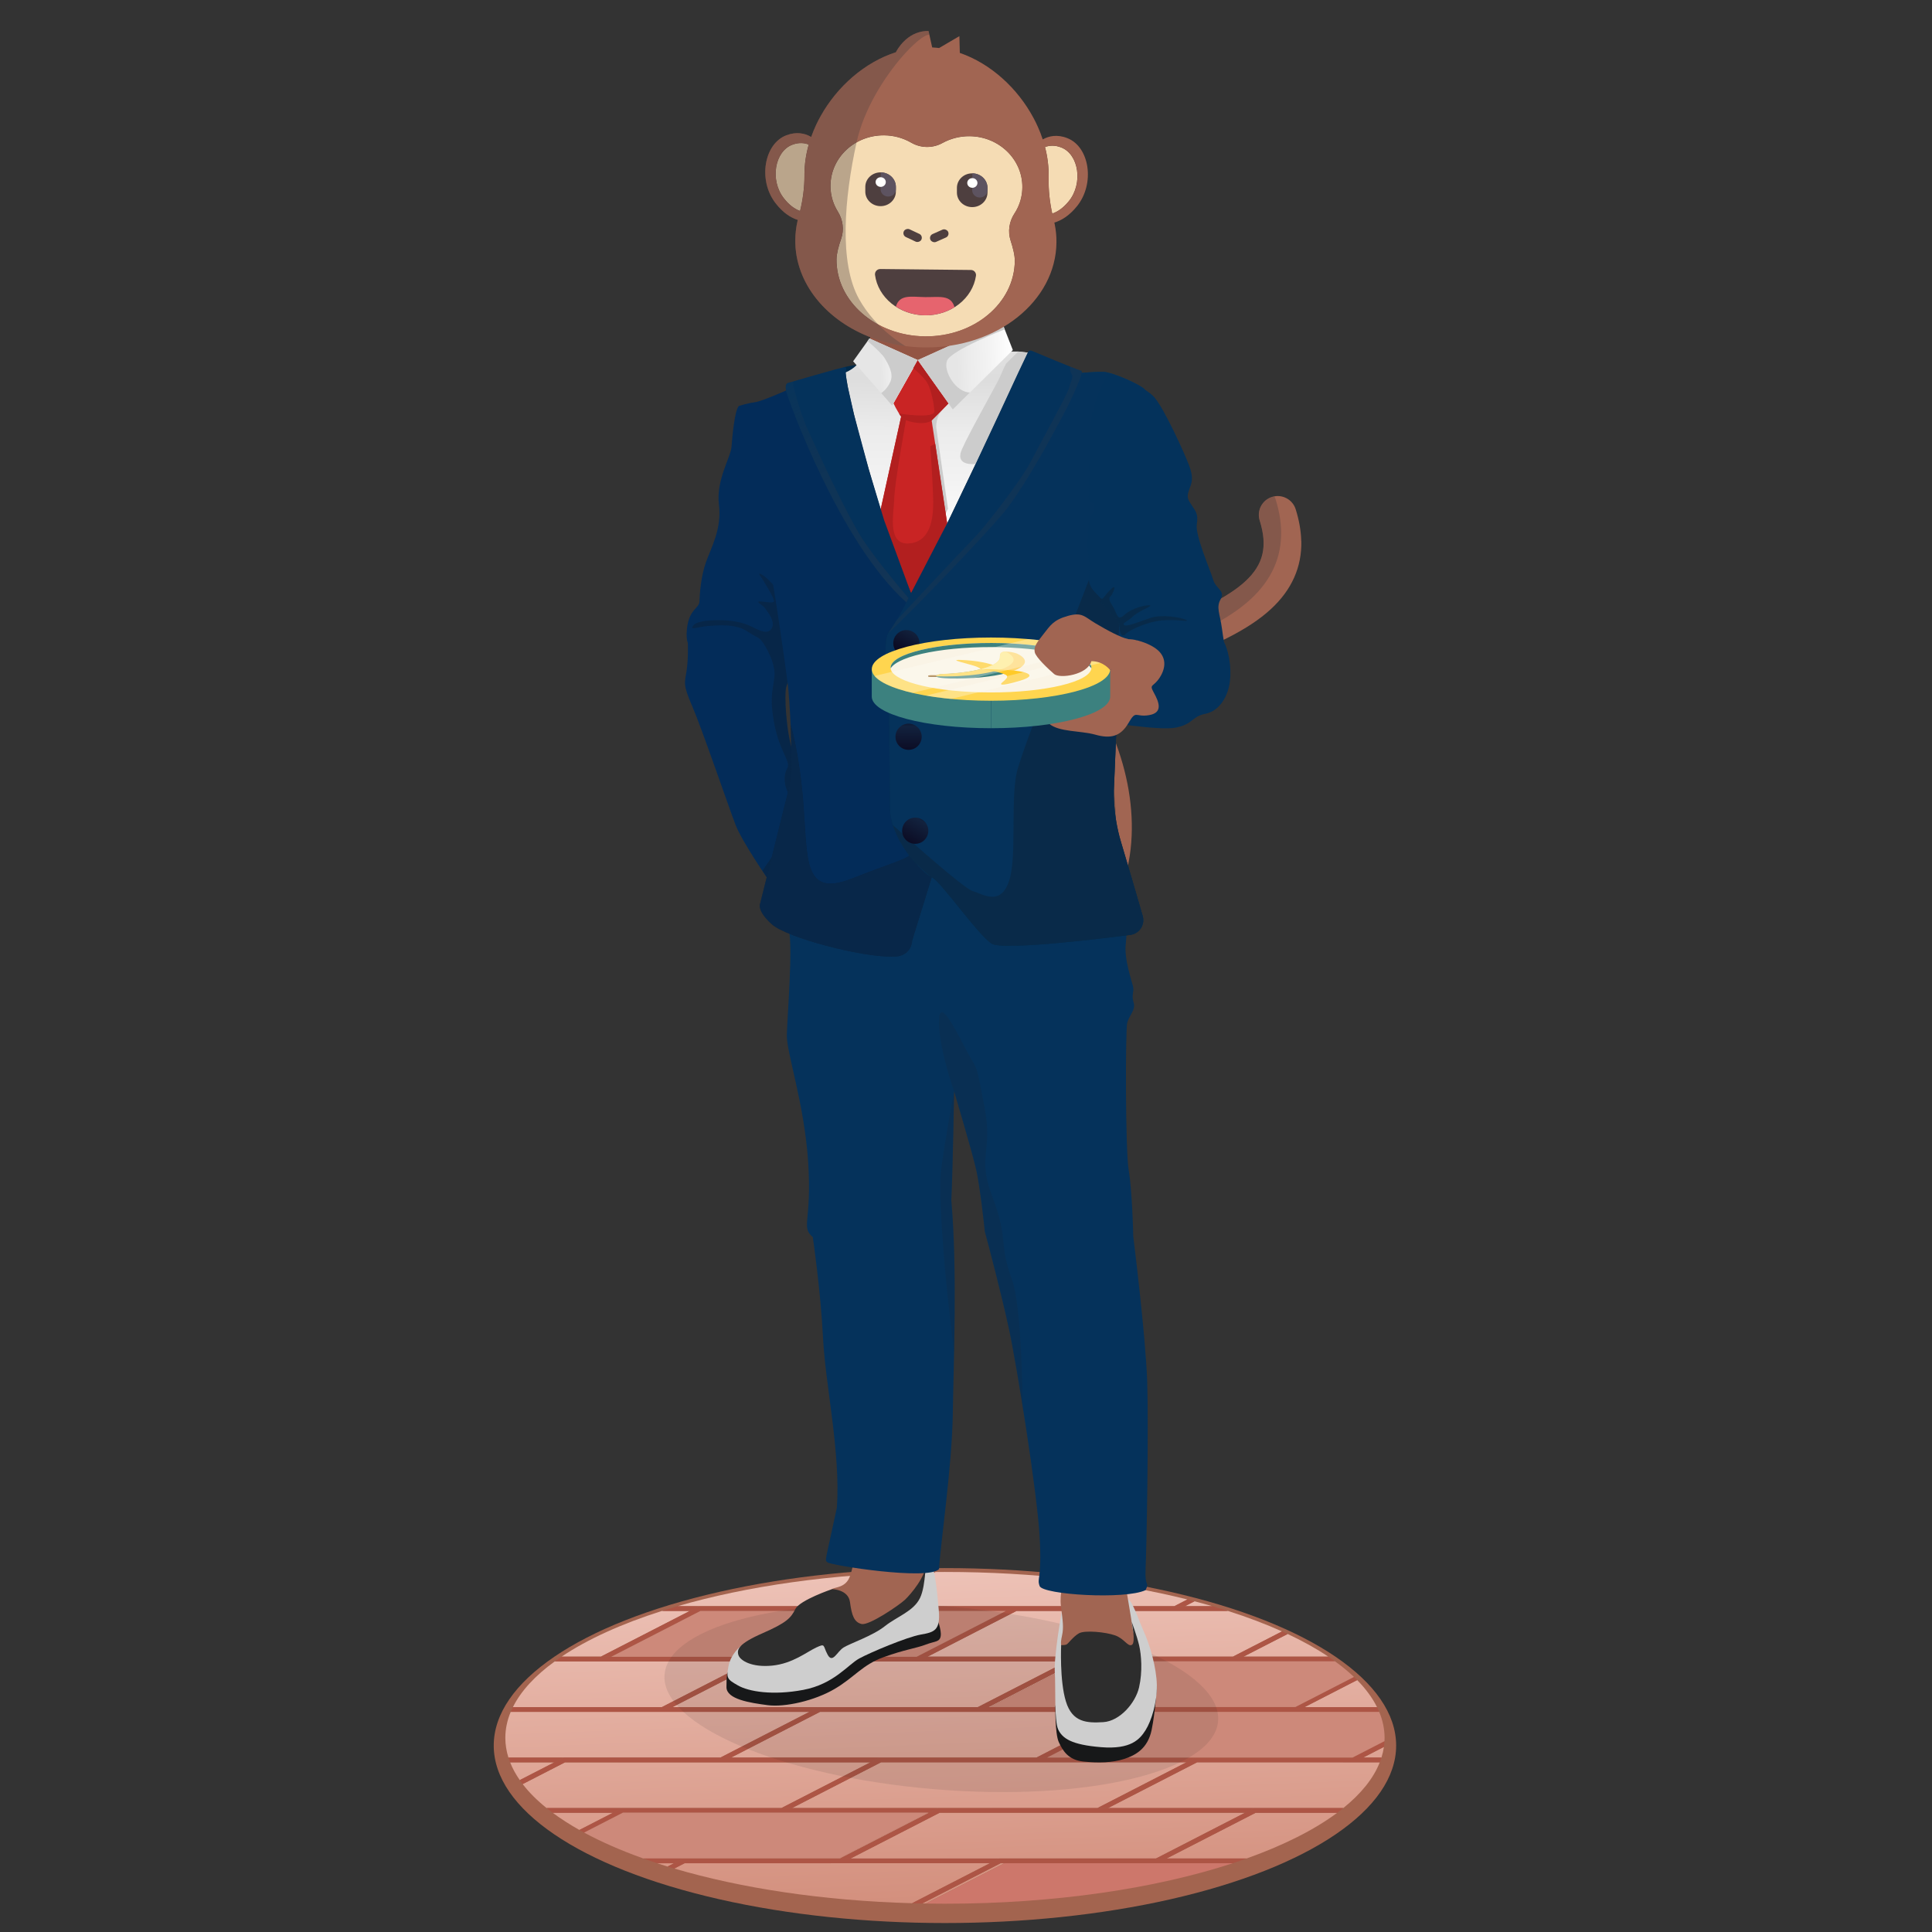 <?xml version="1.0" encoding="UTF-8"?><svg xmlns="http://www.w3.org/2000/svg" xmlns:xlink="http://www.w3.org/1999/xlink" viewBox="0 0 500 500"><rect x="0" y="0" width="500" height="500" fill="#333333" stroke="none"/><defs><style>.cls-1{fill:url(#_езымянный_градиент_36-14);}.cls-2{fill:#3c817f;}.cls-3{fill:#ffd770;}.cls-4{fill:#c92424;}.cls-5{fill:url(#_езымянный_градиент_36-15);}.cls-6{fill:#fff;}.cls-7{fill:#ac752c;}.cls-8{fill:url(#_езымянный_градиент_36-9);}.cls-9{fill:#935544;}.cls-10{fill:url(#_езымянный_градиент_36-20);}.cls-11{fill:url(#_езымянный_градиент_36-2);}.cls-12{fill:#faf4e6;}.cls-13{fill:url(#Naamloos_verloop_79-2);}.cls-14{fill:url(#_езымянный_градиент_36-17);}.cls-15{fill:url(#_езымянный_градиент_36-5);}.cls-16{fill:url(#_езымянный_градиент_36-19);}.cls-17{fill:url(#Naamloos_verloop_11);opacity:.15;}.cls-17,.cls-18{mix-blend-mode:multiply;}.cls-19{fill:#e6646e;}.cls-20{fill:url(#_езымянный_градиент_36-23);}.cls-21{fill:#e8d995;}.cls-22{fill:url(#_езымянный_градиент_36-10);}.cls-23{fill:url(#_езымянный_градиент_36-4);}.cls-18{opacity:.2;}.cls-24,.cls-25,.cls-26{isolation:isolate;}.cls-27{opacity:.33;}.cls-28{fill:url(#_езымянный_градиент_36-21);}.cls-29{fill:url(#_езымянный_градиент_36-22);}.cls-30{fill:url(#Naamloos_verloop_74-4);}.cls-31{fill:#fdfbf5;}.cls-32{fill:url(#_езымянный_градиент_36-6);}.cls-33{fill:url(#_езымянный_градиент_36-11);}.cls-34{fill:#a0a7aa;}.cls-35{fill:#171819;}.cls-36{fill:#04325b;}.cls-37{fill:url(#_езымянный_градиент_36-12);}.cls-38{fill:#b21f1f;}.cls-39{fill:url(#Naamloos_verloop_56);}.cls-25,.cls-26{opacity:.35;}.cls-25,.cls-40{fill:#4e3f3f;}.cls-41{fill:url(#_езымянный_градиент_36-26);}.cls-42{fill:#05325b;}.cls-43{fill:url(#_езымянный_градиент_36-18);}.cls-44{fill:url(#Naamloos_verloop_74-2);}.cls-45{fill:#ad5545;}.cls-46{fill:url(#Naamloos_verloop_80);}.cls-47,.cls-48{fill:#161616;}.cls-47,.cls-49{opacity:.25;}.cls-50{fill:#5d5360;}.cls-51{fill:#cd776b;}.cls-52{fill:#ffd54f;}.cls-53{fill:url(#_езымянный_градиент_36-24);}.cls-54{fill:#a3644f;}.cls-55{fill:url(#_езымянный_градиент_36-7);}.cls-56{fill:url(#Naamloos_verloop_11-2);}.cls-57{fill:#7d551f;}.cls-58{fill:url(#Naamloos_verloop_11-3);}.cls-59{fill:url(#_езымянный_градиент_36);}.cls-60{fill:url(#Naamloos_verloop_79);}.cls-61{fill:url(#_езымянный_градиент_36-25);}.cls-62{fill:url(#Naamloos_verloop_70);}.cls-63{fill:#a16552;}.cls-64{opacity:.14;}.cls-65{fill:#cd897a;}.cls-66{fill:url(#_езымянный_градиент_36-16);}.cls-67{fill:url(#Naamloos_verloop_74);}.cls-68{fill:#2d2d2d;}.cls-69{fill:#ccc;}.cls-70{fill:#032c59;}.cls-71{fill:#f5dcb4;}.cls-72{fill:#23201e;}.cls-73{fill:url(#_езымянный_градиент_36-13);}.cls-74{fill:#cecece;}.cls-75{fill:url(#_езымянный_градиент_36-3);}.cls-76{fill:#212121;opacity:.1;}.cls-77{fill:url(#Naamloos_verloop_56-2);}.cls-78{fill:#ffca28;}.cls-79{fill:#ffea8c;}.cls-80{fill:url(#Naamloos_verloop_74-3);}.cls-81{fill:url(#_езымянный_градиент_36-8);}</style><linearGradient id="_езымянный_градиент_36" x1="341.71" y1="380.85" x2="336.35" y2="518.86" gradientTransform="translate(489.11) rotate(-180) scale(1 -1)" gradientUnits="userSpaceOnUse"><stop offset="0" stop-color="#f6d3ca"/><stop offset="1" stop-color="#cc826e"/></linearGradient><linearGradient id="_езымянный_градиент_36-2" x1="354.26" y1="381.34" x2="348.9" y2="519.34" xlink:href="#_езымянный_градиент_36"/><linearGradient id="_езымянный_градиент_36-3" x1="144.78" y1="373.21" x2="139.42" y2="511.21" xlink:href="#_езымянный_градиент_36"/><linearGradient id="_езымянный_градиент_36-4" x1="136.78" y1="372.89" x2="131.42" y2="510.9" xlink:href="#_езымянный_градиент_36"/><linearGradient id="_езымянный_градиент_36-5" x1="274.57" y1="378.25" x2="269.21" y2="516.25" xlink:href="#_езымянный_градиент_36"/><linearGradient id="_езымянный_градиент_36-6" x1="166.32" y1="374.04" x2="160.96" y2="512.04" xlink:href="#_езымянный_градиент_36"/><linearGradient id="_езымянный_градиент_36-7" x1="320.82" y1="380.04" x2="315.47" y2="518.05" xlink:href="#_езымянный_градиент_36"/><linearGradient id="_езымянный_градиент_36-8" x1="180.49" y1="374.59" x2="175.13" y2="512.6" xlink:href="#_езымянный_градиент_36"/><linearGradient id="_езымянный_градиент_36-9" x1="277.82" y1="378.37" x2="272.46" y2="516.38" xlink:href="#_езымянный_градиент_36"/><linearGradient id="_езымянный_градиент_36-10" x1="224.51" y1="376.3" x2="219.15" y2="514.31" xlink:href="#_езымянный_градиент_36"/><linearGradient id="_езымянный_градиент_36-11" x1="289.45" y1="378.82" x2="284.09" y2="516.83" xlink:href="#_езымянный_градиент_36"/><linearGradient id="_езымянный_градиент_36-12" x1="158.44" y1="373.74" x2="153.08" y2="511.74" xlink:href="#_езымянный_градиент_36"/><linearGradient id="_езымянный_градиент_36-13" x1="311.92" y1="379.7" x2="306.56" y2="517.7" xlink:href="#_езымянный_градиент_36"/><linearGradient id="_езымянный_градиент_36-14" x1="205.13" y1="375.55" x2="199.77" y2="513.55" xlink:href="#_езымянный_градиент_36"/><linearGradient id="_езымянный_градиент_36-15" x1="321.56" y1="380.07" x2="316.2" y2="518.07" xlink:href="#_езымянный_градиент_36"/><linearGradient id="_езымянный_градиент_36-16" x1="327.74" y1="380.31" x2="322.38" y2="518.31" xlink:href="#_езымянный_градиент_36"/><linearGradient id="_езымянный_градиент_36-17" x1="221.78" y1="376.2" x2="216.42" y2="514.2" xlink:href="#_езымянный_градиент_36"/><linearGradient id="_езымянный_градиент_36-18" x1="170.59" y1="374.21" x2="165.23" y2="512.21" xlink:href="#_езымянный_градиент_36"/><linearGradient id="_езымянный_градиент_36-19" x1="236.4" y1="376.76" x2="231.04" y2="514.77" xlink:href="#_езымянный_градиент_36"/><linearGradient id="_езымянный_градиент_36-20" x1="169.03" y1="374.15" x2="163.67" y2="512.15" xlink:href="#_езымянный_градиент_36"/><linearGradient id="_езымянный_градиент_36-21" x1="196.32" y1="375.21" x2="190.96" y2="513.21" xlink:href="#_езымянный_градиент_36"/><linearGradient id="_езымянный_градиент_36-22" x1="251.66" y1="377.36" x2="246.3" y2="515.36" xlink:href="#_езымянный_градиент_36"/><linearGradient id="_езымянный_градиент_36-23" x1="328.82" y1="380.35" x2="323.46" y2="518.36" xlink:href="#_езымянный_градиент_36"/><linearGradient id="_езымянный_градиент_36-24" x1="283.06" y1="378.58" x2="277.7" y2="516.58" xlink:href="#_езымянный_градиент_36"/><linearGradient id="_езымянный_градиент_36-25" x1="244.08" y1="377.06" x2="238.73" y2="515.07" xlink:href="#_езымянный_градиент_36"/><linearGradient id="_езымянный_градиент_36-26" x1="266.28" y1="377.92" x2="260.93" y2="515.93" xlink:href="#_езымянный_градиент_36"/><linearGradient id="Naamloos_verloop_74" x1="215.16" y1="88" x2="226.77" y2="106.58" gradientTransform="matrix(1, 0, 0, 1, 0, 0)" gradientUnits="userSpaceOnUse"><stop offset="0" stop-color="#012a4a"/><stop offset=".41" stop-color="#012a4a"/><stop offset=".45" stop-color="#012d4e"/><stop offset=".6" stop-color="#01365d"/><stop offset=".73" stop-color="#013a63"/><stop offset="1" stop-color="#013a63"/></linearGradient><linearGradient id="Naamloos_verloop_70" x1="245.59" y1="78.87" x2="242.14" y2="140.76" gradientTransform="translate(-5.7 8.92) rotate(-2.17)" gradientUnits="userSpaceOnUse"><stop offset="0" stop-color="#e6e6e6"/><stop offset=".31" stop-color="#ddd"/><stop offset=".32" stop-color="#ddd"/><stop offset=".54" stop-color="#ececec"/><stop offset=".73" stop-color="#f2f2f2"/><stop offset=".88" stop-color="#f9f9f9"/><stop offset="1" stop-color="#fff"/></linearGradient><linearGradient id="Naamloos_verloop_56" x1="223.13" y1="96.11" x2="239.86" y2="96.11" gradientTransform="translate(-5.7 8.92) rotate(-2.17)" gradientUnits="userSpaceOnUse"><stop offset="0" stop-color="#e6e6e6"/><stop offset=".41" stop-color="#e6e6e6"/><stop offset=".54" stop-color="#ececec"/><stop offset=".73" stop-color="#f2f2f2"/><stop offset="1" stop-color="#fff"/></linearGradient><linearGradient id="Naamloos_verloop_56-2" x1="239.86" y1="95.44" x2="264.54" y2="95.44" xlink:href="#Naamloos_verloop_56"/><linearGradient id="Naamloos_verloop_74-2" x1="241.41" y1="238.57" x2="311.55" y2="110.1" gradientTransform="translate(-5.7 8.92) rotate(-2.17)" xlink:href="#Naamloos_verloop_74"/><linearGradient id="Naamloos_verloop_79" x1="231.79" y1="219.43" x2="237.94" y2="209.9" gradientTransform="translate(-5.7 8.92) rotate(-2.17)" gradientUnits="userSpaceOnUse"><stop offset="0" stop-color="#0a061d"/><stop offset=".72" stop-color="#12223e"/><stop offset=".79" stop-color="#0e1631"/><stop offset=".91" stop-color="#0b0a22"/><stop offset="1" stop-color="#0a061d"/></linearGradient><linearGradient id="Naamloos_verloop_79-2" x1="232.44" y1="169.42" x2="237.41" y2="160.88" xlink:href="#Naamloos_verloop_79"/><linearGradient id="Naamloos_verloop_80" x1="233.57" y1="195.91" x2="234.06" y2="185.02" gradientTransform="translate(-5.7 8.92) rotate(-2.17)" gradientUnits="userSpaceOnUse"><stop offset="0" stop-color="#0a061d"/><stop offset=".72" stop-color="#12223e"/><stop offset=".74" stop-color="#111f3a"/><stop offset=".9" stop-color="#0b0c24"/><stop offset="1" stop-color="#0a061d"/></linearGradient><linearGradient id="Naamloos_verloop_11" x1="307.39" y1="130.1" x2="307.57" y2="130.1" gradientTransform="translate(-5.7 8.92) rotate(-2.17)" gradientUnits="userSpaceOnUse"><stop offset="0" stop-color="#4e3f3f"/><stop offset=".44" stop-color="#4e3f3f" stop-opacity=".7"/><stop offset=".74" stop-color="#4e3f3f" stop-opacity=".2"/><stop offset=".91" stop-color="#4e3f3f" stop-opacity="0"/></linearGradient><linearGradient id="Naamloos_verloop_74-3" x1="232.52" y1="150.49" x2="194.85" y2="70.62" gradientTransform="translate(-5.7 8.92) rotate(-2.17)" xlink:href="#Naamloos_verloop_74"/><linearGradient id="Naamloos_verloop_11-2" x1="233" y1="150.26" x2="220.13" y2="122.99" xlink:href="#Naamloos_verloop_11"/><linearGradient id="Naamloos_verloop_74-4" x1="230.46" y1="151.46" x2="192.78" y2="71.6" gradientTransform="translate(-5.7 8.92) rotate(-2.17)" xlink:href="#Naamloos_verloop_74"/><linearGradient id="Naamloos_verloop_11-3" x1="230.46" y1="151.46" x2="192.78" y2="71.6" xlink:href="#Naamloos_verloop_11"/></defs><g class="cls-24"><g id="Laag_1"><ellipse class="cls-34" cx="244.55" cy="449.75" rx="113.77" ry="42.93"/><ellipse class="cls-54" cx="244.55" cy="451.75" rx="116.77" ry="45.93"/><g><path class="cls-59" d="M158.63,469.14h-15.6c2.07,1.54,4.39,3.03,6.92,4.46l3.86-1.98,4.82-2.48Z"/><path class="cls-11" d="M132.02,456.09c.61,1.56,1.45,3.1,2.5,4.6l8.96-4.6h-11.46Z"/><path class="cls-75" d="M337.61,441.8h18.76c-1.2-2.41-2.92-4.75-5.14-7l-2.1,1.08-11.51,5.92Z"/><path class="cls-23" d="M357.52,454.86c.29-.92,.5-1.84,.64-2.77l-5.39,2.77h4.76Z"/><polygon class="cls-15" points="219.74 416.91 181.28 416.91 171.94 421.71 181.21 416.94 260.25 416.94 260.32 416.91 222.49 416.91 219.74 416.91"/><polygon class="cls-32" points="332.47 443.03 294.01 443.03 294.01 443.03 356.93 443.03 356.93 443.03 335.22 443.03 332.47 443.03"/><path class="cls-55" d="M170.08,482.21c.88,.29,1.78,.57,2.68,.85l1.65-.85h-4.33Z"/><path class="cls-81" d="M313.75,415.68c-1.51-.44-3.05-.86-4.61-1.27l-2.47,1.27h7.08Z"/><path class="cls-8" d="M256.2,482.2h-79.04l-2.67,1.37c17.22,5.08,38.42,8.34,61.55,8.98l7.1-3.65,13.06-6.71Z"/><path class="cls-22" d="M262.71,415.68h41.21l3.38-1.74c-17.99-4.5-39.56-7.12-62.75-7.12-.82,0-1.64,0-2.46,.01l-17.21,8.84h37.83Z"/><path class="cls-33" d="M179.55,480.98h37.83l23.03-11.83h-.23l-22.96,11.79h-50.86s.08,.03,.12,.04h13.06Z"/><path class="cls-37" d="M321.82,428.74h21.95c-3.08-2.07-6.61-4.03-10.53-5.87l-2.17,1.11-9.25,4.75Z"/><path class="cls-73" d="M163.76,467.92h38.47l23.03-11.83h-79.04l-10.96,5.63c1.64,2.14,3.72,4.21,6.19,6.2h22.31Z"/><path class="cls-1" d="M304.28,416.91h-41.21l-4.26,2.19-18.78,9.65h79.04l12.72-6.54c-4.25-1.91-8.94-3.69-14-5.3h-13.52Z"/><path class="cls-5" d="M209.47,443.03h-77.3c-.91,2.19-1.39,4.44-1.39,6.73,0,1.73,.28,3.43,.8,5.11h54.85l23.03-11.83Z"/><path class="cls-66" d="M171.29,441.8l23.03-11.83h-50.75c-5.06,3.67-8.75,7.64-10.83,11.83h38.55Z"/><polygon class="cls-14" points="284.37 469.14 281.63 469.14 243.17 469.14 220.13 480.98 258.59 480.98 261.34 480.98 299.17 480.98 311.99 474.39 322.2 469.14 284.37 469.14"/><path class="cls-43" d="M347.63,456.08h-37.83l-11.52,5.92-11.52,5.92h60.89c4.57-3.69,7.8-7.66,9.43-11.83h-9.47Z"/><polygon class="cls-16" points="268.59 456.08 265.84 456.08 228.01 456.08 220.58 459.9 204.98 467.92 242.81 467.92 245.55 467.92 284.01 467.92 287.99 465.88 307.05 456.08 268.59 456.08"/><path class="cls-10" d="M317.1,473.18l-15.19,7.8h20.7c9.52-3.39,17.48-7.39,23.46-11.83h-21.13l-7.85,4.03Z"/><polygon class="cls-28" points="293.65 441.8 296.4 441.8 334.86 441.8 334.91 441.77 256.2 441.77 279.18 429.97 278.86 429.97 263.04 438.09 255.83 441.8 293.65 441.8"/><polygon class="cls-29" points="291.26 443.03 253.44 443.03 253.43 443.03 250.69 443.03 212.22 443.03 189.19 454.86 227.65 454.86 268.23 454.86 291.26 443.03"/><path class="cls-20" d="M178.53,416.91h-7.22c-10.43,3.31-19.25,7.32-25.98,11.83h10.17l23.03-11.83Z"/><path class="cls-53" d="M183.67,415.68h38.46l17.14-8.81c-24,.41-46.05,3.63-63.92,8.81h8.31Z"/><path class="cls-61" d="M258.95,482.2l-14.9,7.65-5.38,2.76c.32,0,.64,0,.96,.01l20.31-10.43h-.99Z"/><polygon class="cls-41" points="253.07 441.8 276.11 429.97 237.64 429.97 234.9 429.97 197.07 429.97 174.04 441.8 211.86 441.8 214.61 441.8 253.07 441.8"/><polygon class="cls-45" points="303.92 415.68 307.3 413.94 307.3 413.94 303.92 415.68 303.92 415.68"/><path class="cls-45" d="M239.27,406.88l-17.14,8.81h2.75l17.21-8.84c-.94,0-1.88,.02-2.82,.04Z"/><path class="cls-45" d="M306.67,415.68l2.47-1.27c-.61-.16-1.22-.31-1.84-.47l-3.38,1.74h2.75Z"/><path class="cls-45" d="M180.92,415.68h-5.57c-1.37,.4-2.72,.81-4.04,1.23h7.22l-23.03,11.83h0l25.42-13.06Z"/><polygon class="cls-45" points="181.28 416.91 181.28 416.91 158.25 428.74 158.25 428.74 171.94 421.71 181.28 416.91"/><polygon class="cls-45" points="240.03 428.74 240.04 428.74 258.81 419.09 240.03 428.74"/><polygon class="cls-45" points="237.29 428.74 255.59 419.34 237.28 428.74 237.29 428.74"/><polygon class="cls-45" points="180.92 415.68 155.5 428.74 158.24 428.74 158.25 428.74 158.25 428.74 181.28 416.91 181.28 416.91 219.74 416.91 222.49 416.91 260.32 416.91 262.71 415.68 224.88 415.68 222.13 415.68 222.13 415.68 183.67 415.68 180.92 415.68"/><polygon class="cls-45" points="331.08 423.99 321.82 428.74 321.82 428.74 331.08 423.99"/><polygon class="cls-45" points="319.08 428.74 331.8 422.2 331.8 422.2 319.07 428.74 319.08 428.74"/><path class="cls-45" d="M303.92,415.68h-41.21l-2.39,1.23-.07,.04h0l-4.66,2.4-18.3,9.4h2.75l18.78-9.65,4.26-2.19h54.73c-1.32-.42-2.67-.83-4.04-1.23h-9.83Z"/><path class="cls-45" d="M321.82,428.74l9.25-4.75,2.17-1.11c-.48-.22-.96-.45-1.45-.67l-12.72,6.53h2.75Z"/><rect class="cls-45" x="172.61" y="435.88" width="25.89" height="0" transform="translate(-178.66 132.94) rotate(-27.19)"/><path class="cls-45" d="M155.86,429.97h38.46l-23.03,11.83h0l25.35-13.02h-38.47l.06-.03h-12.91c-.6,.4-1.19,.81-1.76,1.23h12.29Z"/><polygon class="cls-45" points="263.04 438.09 255.83 441.8 255.83 441.8 263.04 438.09"/><polygon class="cls-45" points="237.22 428.77 196.64 428.77 171.29 441.8 174.03 441.8 197.07 429.97 197.07 429.97 234.9 429.97 237.64 429.97 276.11 429.97 253.07 441.8 253.08 441.8 278.5 428.74 237.29 428.74 237.28 428.74 237.22 428.77"/><polygon class="cls-45" points="349.13 435.88 337.61 441.8 337.61 441.8 349.13 435.88"/><rect class="cls-45" x="334.86" y="441.79" width=".06" height="0" transform="translate(-164.83 201.77) rotate(-27.18)"/><path class="cls-45" d="M321.82,428.74h-43.33l-25.42,13.06h2.75l7.21-3.7,15.82-8.13h.32l.05-.03h66.27c-.56-.4-1.14-.81-1.73-1.2h-21.95Z"/><path class="cls-45" d="M334.91,441.77l-.05,.03h2.75l11.52-5.92,2.1-1.08c-.27-.27-.54-.55-.83-.82l-15.16,7.79h-.33Z"/><polygon class="cls-45" points="148.61 454.86 186.44 454.86 186.44 454.86 131.59 454.86 131.59 454.86 145.86 454.86 148.61 454.86"/><path class="cls-45" d="M171.65,443.03h37.82l2.39-1.23h-79.12c-.2,.41-.39,.82-.56,1.23h39.47Z"/><polygon class="cls-45" points="214.61 441.8 211.86 441.8 209.47 443.03 186.44 454.86 186.44 454.86 227.65 454.86 227.65 454.86 189.19 454.86 212.22 443.03 250.69 443.03 253.43 443.03 253.44 443.03 291.26 443.03 268.23 454.86 268.23 454.86 293.65 441.8 255.83 441.8 255.83 441.8 253.08 441.8 253.07 441.8 214.61 441.8"/><path class="cls-45" d="M337.61,441.8h-43.96l-25.42,13.06h2.75l23.03-11.83h62.93c-.17-.41-.36-.82-.56-1.23h-18.76Z"/><path class="cls-45" d="M350.02,454.86h2.75l5.39-2.77c.07-.49,.11-.99,.14-1.48l-8.28,4.25Z"/><polygon class="cls-45" points="146.22 456.09 135.26 461.72 135.26 461.72 146.22 456.09 146.22 456.09"/><path class="cls-45" d="M145.86,454.86h-14.28c.13,.41,.27,.82,.43,1.23h11.46l-8.96,4.6h0l11.35-5.83Z"/><polygon class="cls-45" points="228.01 456.08 220.58 459.9 228.01 456.08 228.01 456.08"/><path class="cls-45" d="M146.22,456.09h79.04l-23.03,11.83h0l25.42-13.06h-81.79l-11.35,5.83c.24,.34,.49,.69,.75,1.03l10.96-5.63h0Z"/><polygon class="cls-45" points="309.8 456.08 298.28 462 309.8 456.08 309.8 456.08"/><polygon class="cls-45" points="227.65 454.86 227.65 454.86 202.23 467.92 204.98 467.92 220.58 459.9 228.01 456.08 228.01 456.08 265.84 456.08 268.59 456.08 307.05 456.08 287.99 465.88 309.44 454.86 270.97 454.86 270.98 454.86 268.23 454.86 268.23 454.86 227.65 454.86"/><path class="cls-45" d="M350.02,454.86h-40.58l-21.45,11.02-3.97,2.04h2.75l11.52-5.92,11.52-5.92h47.29c.16-.41,.3-.82,.43-1.23h-7.51Z"/><path class="cls-45" d="M153.81,471.62l7.21-3.7h-19.57c.51,.41,1.04,.82,1.58,1.23h15.6l-4.82,2.48Z"/><path class="cls-45" d="M161.22,469.11h79.04l-.08,.04h.23l-23.03,11.83h0l25.42-13.06h-81.79l-7.21,3.7-3.86,1.98c.4,.22,.81,.45,1.22,.67l10.06-5.17Z"/><polygon class="cls-45" points="324.95 469.14 317.1 473.18 324.95 469.14 324.95 469.14"/><polygon class="cls-45" points="242.81 467.92 217.38 480.98 220.13 480.98 243.17 469.14 281.63 469.14 284.37 469.14 322.2 469.14 311.99 474.39 324.59 467.92 286.76 467.92 284.02 467.92 284.01 467.92 245.55 467.92 242.81 467.92"/><path class="cls-45" d="M324.59,467.92l-12.6,6.47-12.82,6.59h2.75l15.19-7.8,7.85-4.03h21.13c.54-.41,1.07-.81,1.58-1.23h-23.07Z"/><path class="cls-45" d="M176.81,480.98h-10.32c1.18,.42,2.37,.83,3.59,1.23h4.33l-1.65,.85h0l4.04-2.08Z"/><polygon class="cls-45" points="258.95 482.2 244.05 489.86 258.95 482.2 258.95 482.2"/><path class="cls-45" d="M215,482.2h41.21l-13.06,6.71,15.45-7.93h-81.78l-4.04,2.08c.57,.18,1.15,.35,1.73,.52l2.67-1.37h37.83Z"/><path class="cls-45" d="M299.17,480.98h-40.58l-15.45,7.93-7.1,3.65c.87,.02,1.75,.05,2.63,.06l5.38-2.76,14.9-7.65h60.09c1.21-.4,2.4-.81,3.57-1.23h-23.45Z"/><path class="cls-51" d="M259.95,482.2h-.01l-20.31,10.44c1.63,.03,3.27,.04,4.92,.04,28.49,0,54.54-3.95,74.49-10.48h-59.09Z"/><polygon class="cls-65" points="171.94 421.71 158.25 428.74 158.24 428.74 158.18 428.77 196.64 428.77 237.22 428.77 237.28 428.74 255.59 419.34 260.25 416.94 260.25 416.94 181.21 416.94 171.94 421.71"/><path class="cls-65" d="M240.19,469.14l.08-.04h-79.04l-10.06,5.17c4.46,2.41,9.56,4.65,15.21,6.66h50.86l22.96-11.79Z"/><path class="cls-65" d="M294.01,443.03l-23.03,11.83h79.04l8.28-4.25c.01-.28,.03-.57,.03-.85,0-2.29-.48-4.53-1.39-6.72h-62.93Z"/><path class="cls-65" d="M279.23,429.94l-.05,.03-22.98,11.81h79.04l15.16-7.79c-1.45-1.38-3.09-2.73-4.9-4.04h-66.27Z"/></g><ellipse class="cls-76" cx="243.62" cy="439.4" rx="23.72" ry="71.88" transform="translate(-214.7 645.23) rotate(-85.18)"/><g><path class="cls-67" d="M218.31,95.08s2.19-.61,3.48-.59c.82,.9-1,3.27-1,3.27l-2.48-.56v-2.12Z"/><g><path class="cls-63" d="M336.76,140c-.06-2.61-.54-5.35-1.44-8.21-.81-2.57-3.55-4-6.12-3.19-2.57,.81-4,3.55-3.19,6.12,2.1,6.68,.98,11.39-3.75,15.75-4.74,4.37-12.37,7.61-19.75,10.75-10.93,4.65-21.25,9.03-24.71,17.68-1.71,4.26-1.47,9,.72,14.09,3.31,7.7,4.9,15.63,4.59,22.93-.3,7-2.33,12.78-5.86,16.71-6.88,7.66-17.83,6.33-25.8,3.87-2.58-.79-5.31,.65-6.11,3.23-.8,2.58,.65,5.31,3.23,6.11,7.7,2.37,14.74,2.96,20.92,1.74,6.02-1.19,11.08-4.02,15.03-8.42,5.06-5.64,7.95-13.53,8.35-22.82,.38-8.76-1.48-18.17-5.37-27.21-1.14-2.65-1.34-4.8-.63-6.59,1.96-4.88,10.86-8.67,19.47-12.33,8.14-3.46,16.56-7.04,22.55-12.56,5.41-4.98,8.05-10.9,7.89-17.65Z"/><g class="cls-26"><path class="cls-40" d="M246.04,244.01c6.66,1.72,13.88,2.57,19.33,1.5,6.02-1.19,11.08-4.02,15.03-8.42,5.06-5.64,7.95-13.53,8.35-22.82,.38-8.76-1.48-18.17-5.37-27.21-1.14-2.65-1.34-4.8-.63-6.59,1.96-4.88,9.76-9.18,18.37-12.84,8.14-3.46,16.56-7.04,22.55-12.56,5.41-4.98,8.05-10.9,7.89-17.65-.06-2.61-.54-5.35-1.44-8.21-.08-.26-.19-.51-.31-.75,1.64-.3,3.28,.27,4.39,1.42-1.24-1.29-3.16-1.85-4.98-1.27-2.57,.81-4,3.55-3.19,6.12,2.1,6.68,.98,11.39-3.75,15.75-4.74,4.37-12.37,7.61-19.75,10.75-10.93,4.65-21.25,9.03-24.71,17.68-1.71,4.26-1.47,9,.72,14.09,3.31,7.7,4.9,15.63,4.59,22.93-.3,7-2.33,12.78-5.86,16.71-6.88,7.66-17.83,6.33-25.8,3.87-2.58-.79-5.31,.65-6.11,3.23-.71,2.31,.37,4.74,2.45,5.79-.71-.36-1.31-.89-1.76-1.52Z"/><path class="cls-40" d="M334.99,130.98c.06,.12,.12,.24,.18,.37-.05-.13-.11-.25-.18-.37Z"/><path class="cls-40" d="M335.18,131.39c.05,.13,.11,.27,.15,.41-.04-.14-.09-.28-.15-.41Z"/><path class="cls-40" d="M334.76,130.59c.07,.11,.14,.22,.2,.34-.06-.12-.13-.23-.2-.34Z"/><path class="cls-40" d="M248.57,245.84c-.12-.04-.24-.08-.36-.13,.12,.05,.23,.09,.36,.13Z"/><path class="cls-40" d="M248.15,245.69c-.12-.05-.23-.1-.34-.15,.11,.05,.22,.11,.34,.15Z"/><path class="cls-40" d="M334.49,130.23c.08,.1,.16,.21,.23,.32-.07-.11-.15-.22-.23-.32Z"/><path class="cls-40" d="M334.2,129.89c.09,.1,.18,.2,.27,.31-.09-.11-.18-.21-.27-.31Z"/></g></g><path class="cls-35" d="M188.28,432.87s-.3,.66-.27,3.78,6.06,4.04,10.63,4.64c4.57,.6,12.22-1.16,17.39-4.21,5.17-3.05,7.15-6.23,12.65-8.21,5.5-1.99,8.51-2.32,10.91-3.25s3.59-.6,3.86-2.19-.99-4.7-.99-4.7l-30.71,7.43-23.47,6.71Z"/><path class="cls-35" d="M299.39,436.35s-.36,6.56-1.35,11.36-4.14,6.56-7.15,7.52-6.53,1.06-10.5,.66-5.4-2.91-6.39-5.07-.87-9.38-.87-9.38l26.26-5.1Z"/><path class="cls-74" d="M191.7,426.02s-2.54,1.96-3.16,5.14c-.62,3.18-.34,3.44,2.44,5.03,2.77,1.59,8.96,2.65,16.91,1.15,7.95-1.5,11.57-6.54,14.49-8.13s12.37-5.56,15.9-6.18c3.53-.62,5.12-1.06,4.68-6.27-.44-5.21-.79-8.04-1.41-10.6-.62-2.56-.44-2.65-2.03-2.83s-23.86,8.83-23.86,8.83l-17.12,13.87h-6.82Z"/><path class="cls-74" d="M274.76,417.11s-2.04,11.53-1.78,15.61-.19,12.56,.88,14.86c1.07,2.3,3.42,3.97,11.12,4.59,7.7,.62,10-2.03,11.5-4.42s3-7.15,2.91-11.66c-.09-4.5-1.77-10.25-3.27-13.6-1.5-3.36-3.02-8.14-4.2-8.62s-14.33,1.28-17.16,3.23Z"/><path class="cls-63" d="M214.42,320.84c-.28,1.63-.62,3.87,1.24,8.34,1.85,4.47,.88,9.15,.97,17.98s3.8,34.18,4.86,42.66-.44,14.84-1.5,18.02c-1.06,3.18-3.97,2.83-4.68,3.44s1.15,6.36,5.03,8.39c3.89,2.03,4.95,1.24,7.86-.71,2.91-1.94,8.21-4.59,9.63-7.15,1.41-2.56,2.03-5.12,1.68-8.48-.35-3.36,.62-27.91,1.41-34.27,.79-6.36,5.92-9.01,5.65-19.26-.26-10.25-3.44-19.87-3.18-22.7,.26-2.83,.88-9.89,.88-9.89l-29.85,3.62Z"/><path class="cls-63" d="M258.23,321.92s4.5,11.46,6.45,15.97c1.94,4.5,1.85,5.48,2.03,11.04s2.3,16.52,4.24,25.08c1.94,8.57,5.34,23.54,4.9,29.72-.53,6.14-1.72,8.37-1.26,12.08,.46,3.71,.73,5.37,.26,7.49s-.45,3.25,1.03,3.97,16.39,.79,17.58-.4-.26-3.91-.53-6.62-2.65-14.04-2.32-18.02,2.32-17.42,3.31-26.7c.99-9.27,.13-27.43-1.72-34.12s-2.45-13.18-2.65-15.9c-.2-2.72-28.29-9.98-31.33-3.6Z"/><path class="cls-68" d="M239.59,404.66c-.1-1.93,.17,5.48-1.5,8.92-1.68,3.44-5.92,4.76-9.1,7.28-3.18,2.52-9.01,4.46-10.69,5.52s-2.82,4.24-4.11,1.85-.49-3-2.96-1.85-6.09,4.15-11.39,4.68c-5.3,.53-8.3-1.32-8.74-2.74s0-2.91,6.27-5.65c6.27-2.74,7.33-3.97,8.48-6.27s9.45-5.12,9.45-5.12c0,0,4.24,0,4.68,3.36s1.06,5.2,3,5.65,9.72-4.86,11.22-6.27,5.55-6.19,5.39-9.36Z"/><path class="cls-68" d="M274.63,425.74s-.44,9.15,1.22,14.58c1.66,5.43,5.37,5.63,9.67,5.37s8.35-4.97,9.27-9.01c.93-4.04,.6-8.43,0-10.94s-1.92-6.05-1.92-6.05c0,0,1.13,5.39,.07,5.99s-1.92-1.59-4.37-2.45-7.82-1.39-9.34-.53-2.78,2.72-3.25,2.91-1.35,.13-1.35,.13Z"/><path class="cls-42" d="M296.47,406.08c.26-4.77,.83-36.43,.42-48.62-.42-12.19-3.61-37.5-3.61-37.5,0-1.24-.3-11.98-1.18-17.19-.88-5.21-.84-35.9-.4-37.93,.44-2.03,2.3-3.44,1.68-5.39-.62-1.94,.15-2.72-.13-4.06s-2.38-7.2-1.9-11.09c.49-3.89-.09-10.29-.84-13.38s.79-4.74-.31-7.05-5.66-14.59-5.66-14.59l-73.88,4.31s-4.18,4.73-6.1,8.42c-1.92,3.68-3.25,2.42-3.25,8.92s1.79,5.43,2.85,9.8c1.06,4.37-.4,22.32-.53,27.03-.13,4.7,4.53,17.63,5.53,33.13,.99,15.5-1.99,16.5,1.19,19.28,0,0,2.05,13.98,2.65,26.1,.6,12.12,4.57,29.61,3.58,43.92-3.18,14.91-3.18,13.42-2.38,14.16s25.85,4.72,28.82,1.74c.39-6.76,3.35-26.43,3.56-40.14,.21-13.71,1.21-37.18-.38-55.26,.41-8.85,.72-28.26,.72-28.26,0,0,4.77,15.99,5.74,20.4,.97,4.42,2.03,14.04,2.21,15.9,.02,.18,.07,.36,.15,.54,.75,2.8,4.2,15.83,6.08,24.6,2.12,9.88,7.29,42.21,7.95,53.74,.66,11.53-.79,10.6,0,12.85s22.13,3.58,27.43,1.06c1.06-2.25-.26-.66,0-5.43Z"/><path class="cls-21" d="M219.94,222s-.64-.25-.77-2.37,.64-3.86,.64-3.86l-2.03-.42s-.32,1.29-.38,3.33,.32,2.24,.32,2.24c0,0,1.86,2.09,2.22,1.09Z"/><path class="cls-21" d="M254.66,225.27c-1.88-2.54-3.05-7.9-3.05-7.9,0,0-2.09-2.05-2.02,.86s2.59,7.75,2.59,7.75c0,0,.23,.31,.77,.26s2.14-.61,1.72-.98Z"/><g class="cls-64"><path class="cls-72" d="M244.54,328.04c.53,6.49,2.37,22.24,2.37,22.25,.25-12.52,.37-27.32-.72-39.62,.41-8.85,.72-28.26,.72-28.26,0,0-2.91,15.82-3.43,21.12-.52,5.3,.52,18.02,1.05,24.51Z"/><path class="cls-72" d="M261.84,330.99c-3.44-9.31-.74-9.97-4.95-21.08-4.22-11.11,.24-11.34-2.16-23.74-2.4-12.4-1.58-8.47-4.78-14.63-3.21-6.16-7.13-13.91-6.92-6.57,.2,7.35,3.9,17.45,3.9,17.45,0,0,4.77,15.99,5.74,20.4,.97,4.42,2.03,14.04,2.21,15.9,.02,.18,.07,.36,.15,.54,.75,2.8,4.2,15.83,6.08,24.6,.86,3.99,2.21,11.63,3.56,20.09-.17-11.87-.79-27.47-2.82-32.96Z"/></g><path class="cls-70" d="M205.27,194.77c-1.72-4.26-2.47-15.52-1.72-17.25,.76-1.73,2.38-9.59,2.38-9.59l-1.27-1.06,1.27-14.16s-6.82-26.5-8.28-30.61-5.42-18.02-6.47-16.96c-1.05,1.06-1.67,7.89-1.87,10.54-.2,2.65-4.04,8.61-3.25,14.91,.79,6.29-2.05,11.2-3.38,14.97-1.32,3.78-1.59,8.15-1.66,10.07-.07,1.92-2.72,1.92-3.25,7.22-.17,1.71-.03,2.83,.24,3.58h0s.16,3.93-.31,7.11-1.06,3.45,1.43,9.18c2.49,5.73,9.54,26.38,11.24,30.77s8.57,14.33,8.57,14.33l11.65-19.88s-3.6-8.9-5.32-13.16Z"/><path class="cls-47" d="M205.27,194.77c-1.72-4.26-2.47-15.52-1.72-17.25,.76-1.73,2.38-9.59,2.38-9.59l-1.08-.9-.79-.03c-.03-1.74-.05-5,.03-9.45,.12-6.83,1.12-9.68,1.18-12.07,.07-2.38-1.66-3.11-3.05-5.37-1.39-2.25-2.98-6.49-4.24-7.82s-.13,3.71,1.32,7.22c1.46,3.51,3.05,4.5,2.65,8.21-.4,3.71-.93,4.7-2.38,3.05-1.46-1.66-3.78-3.11-2.85-1.79s3.84,6.08,3.58,6.68c-.27,.61-2.81-.08-3.79,0-.98,.08,1.01,.97,1.54,1.81,.53,.85,2.65,3.21,1.72,5.04s-3.05,.77-5.3-.36c-2.25-1.13-5.37-1.66-8.41-1.66s-5.96,.33-6.76,1.52c-.79,1.19,1.32,.2,3.91,0s7.22-.61,10.14,1.35c2.91,1.96,3.05,1.3,4.37,3.35,0,0,3.09,4.69,2.71,8.37-.39,3.68-1.38,5.42,.03,12.58,1.42,7.16,4.32,9.39,3.26,11.23s-.7,4.61,.23,6.22c.93,1.62-.23,2.87,.54,5.29,.77,2.42-.1,5.61-2.71,8.81-1.8,2.19-3.55,4.75-4.46,6.14,.96,1.45,1.63,2.41,1.63,2.41l11.65-19.88s-3.6-8.9-5.32-13.16Z"/><polygon class="cls-9" points="235.75 117.73 231.6 103.46 224.71 91.98 225.64 83.19 259.16 81.91 256.9 95.25 243.3 120.38 235.75 117.73"/><path class="cls-62" d="M265.99,91.26s-26.14,56.62-30.24,62.28c-4.64-8.72-16.56-49.85-16.9-57.16,2.42-1.04,3.34-2.5,3.34-2.5l12.32,.76,4.41-1.05,18.29-2.66,6.31,.05,2.47,.28Z"/><path class="cls-69" d="M241.12,108.75l2.99,25.46,1.23-2.55-3.04-20.97s-.29-2.93,2.02-5.16c-2.6,2.61-3.2,3.21-3.2,3.21Z"/><path class="cls-4" d="M241.12,108.82l4,26.61s-8.02,17.99-9.98,20.72c-2.8-5.54-7.76-21.94-7.76-21.94l5.83-26.43s4.5-2.1,7.92,1.03Z"/><path class="cls-4" d="M237.52,93.2l7.96,11.2s-2.91,3.03-4.36,4.41-6.8,.52-7.92-1.03-1.98-3.43-1.98-3.43l6.3-11.16Z"/><polygon class="cls-39" points="220.79 93.5 225.01 87.59 237.52 93.2 230.89 104.96 220.79 93.5"/><polygon class="cls-77" points="246.59 105.96 237.52 93.2 259.28 83.35 262.12 90.59 246.59 105.96"/><path class="cls-69" d="M252.51,120.06s-5.57,.79-3.56-3.8c2.01-4.59,9.55-17.75,10.09-19.23,.54-1.48,1.36-2.96,1.36-2.96l3.13-3.1,2.47,.28-13.48,28.81Z"/><path class="cls-69" d="M224.52,88.26s3.63,3.05,4.43,4.42,2.41,3.92,1.51,6.04-2.42,3.01-2.42,3.01l2.84,3.22,6.64-11.76-12.51-5.61-.48,.68Z"/><path class="cls-38" d="M232.68,107.02s9.27,1.5,9.14-.62-.85-5.37-1.7-7.06-3.78-4.06-3.78-4.06l1.17-2.08,7.96,11.2-4.36,4.41s-1.26,1.26-5.16,.38c-2.73-.53-3.27-2.18-3.27-2.18Z"/><path class="cls-38" d="M234.47,108.72s-2.97,16.46-3.03,20.12-2,12.02,3.57,11.81c5.57-.21,6.55-5.99,6.5-10.75-.05-4.76-.76-14.43-.76-14.43l1.29-.61,3.09,20.57-3.28,6.79-2.95,5.26-3.53,8.18-2.33-5.07-1.3-3.65-1.67-4.5-1.33-4.06-1.34-4.16,5.83-26.43,1.26,.93Z"/><path class="cls-69" d="M237.52,93.2l21.75-9.85,.74,1.89s-14.01,5.41-14.95,8.17,2.34,8.12,5.95,8.17l-4.43,4.38-9.07-12.76Z"/><path class="cls-70" d="M203.88,100.87s-6.73,3-8.43,3.21-4.19,.91-4.27,1.06,1.88,19.75,4.64,25.99c2.77,6.27,7.78,43.7,8.07,45.98s1.74,20.93,.2,27.2c-1.55,6.32-7.4,29.63-7.4,29.63,0,0-.83,1.76,3.05,5.26s23.25,8.5,31.07,8.37c5.23,.23,5.27-4.23,5.27-4.23l5.05-16.33-2.49-62.77-.37-11.57-2.5,.87-9.58-22.69-16.22-24.82-6.09-5.15Z"/><g class="cls-49"><path class="cls-48" d="M234.05,159.71c-1.11,1.24,.04,5.42,.16,7.25s.95,25.4,.82,30.42,.97,21.05,.87,22.94-3.21,2.22-15.5,7.07c-12.42,4.9-11.37-4.81-12.44-18.9-1.06-13.87-3.34-20.95-3.35-20.98,.27,6.15,.33,13.36-.51,16.81-1.55,6.32-7.4,29.63-7.4,29.63,0,0-.83,1.76,3.05,5.26s23.25,8.5,31.07,8.37c5.23,.23,5.27-4.23,5.27-4.23l5.05-16.33-1.58-39.85-2.88-22.58s-1.51-6.11-2.61-4.87Z"/><path class="cls-48" d="M234.85,161.99c-1.11,1.24-.77,3.14-.65,4.97s.95,25.4,.82,30.42,.97,21.05,.87,22.94-3.21,2.22-15.5,7.07c-12.42,4.9-11.37-4.81-12.44-18.9-1.06-13.87-3.34-20.95-3.35-20.98,.27,6.15,.33,13.36-.51,16.81-1.55,6.32-7.4,29.63-7.4,29.63,0,0-.83,1.76,3.05,5.26s23.25,8.5,31.07,8.37c5.23,.23,5.27-4.23,5.27-4.23l5.05-16.33-1.58-39.85-2.88-22.58s-.7-3.83-1.81-2.59Z"/></g><path class="cls-44" d="M279.26,96.56s4.34-.41,6.58-.28,9.47,3.34,10.41,4.51-.54,32.58-2.46,39.39c-1.93,6.86-4.91,49.55-4.91,49.55l-.57,13.75s-.55,6.66,1.83,14.53c1.59,5.28,4.1,13.88,5.59,19.04,.66,2.28-.87,4.6-3.22,4.9-9.9,1.26-33.04,3.99-35.82,2.28-3.56-2.18-13.35-16.36-15.56-17.22s-10.69-9.55-10.8-17.74-.18-26.73-.43-29.33-1.48-14.17,0-16.17,28.49-45.02,28.49-45.02l12.73-18.87,8.14-3.33Z"/><path class="cls-42" d="M279.26,96.56s4.34-.41,6.58-.28,9.47,3.34,10.41,4.51-.54,32.58-2.46,39.39c-1.93,6.86-4.91,49.55-4.91,49.55l-.57,13.75s-.55,6.66,1.83,14.53c1.59,5.28,4.1,13.88,5.59,19.04,.66,2.28-.87,4.6-3.22,4.9-9.9,1.26-33.04,3.99-35.82,2.28-3.56-2.18-13.35-16.36-15.56-17.22s-10.69-9.55-10.8-17.74-.18-26.73-.43-29.33-1.48-14.17,0-16.17,28.49-45.02,28.49-45.02l12.73-18.87,8.14-3.33Z"/><path class="cls-47" d="M257.57,244.53c.13,.03,.26,.05,.41,.07,.1,.01,.21,.03,.33,.04,.1,.01,.2,.03,.31,.04,.12,.01,.25,.02,.38,.03h.05c.11,.01,.2,.02,.31,.03,.07,0,.15,0,.22,0,.08,0,.17,0,.25,.01,.12,0,.23,.01,.36,.01,.04,0,.09,0,.13,0,.11,0,.24,0,.36,0,.14,0,.27,0,.42,0,.04,0,.09,0,.14,0,.56,0,1.16,0,1.8-.02,.03,0,.06,0,.09,0,.07,0,.15,0,.22,0,.15,0,.31-.01,.46-.02,.15,0,.29,0,.44-.01,.05,0,.09,0,.14,0,.19,0,.39-.02,.58-.03,.15,0,.3-.01,.45-.02,.09,0,.18,0,.26-.01,.15,0,.29-.02,.44-.02,.17,0,.34-.02,.52-.03,.2-.01,.41-.03,.61-.04,.1,0,.2-.01,.3-.02,.12,0,.23-.01,.35-.02,.18-.01,.37-.03,.55-.04h.2c.19-.03,.38-.04,.57-.05,.11,0,.21-.02,.32-.02,.09,0,.18-.01,.27-.02,.25-.02,.5-.04,.75-.06,.18-.01,.36-.03,.54-.04h.12c.24-.03,.47-.05,.71-.07,.17-.01,.35-.03,.53-.05h.11c.25-.03,.5-.05,.75-.08,.22-.02,.45-.04,.68-.06h.08c.22-.03,.44-.05,.66-.07l.2-.02c.86-.08,1.73-.17,2.59-.25h.06c.38-.04,.76-.08,1.14-.12,.08,0,.15-.02,.23-.02,.15-.02,.29-.03,.44-.05,.19-.02,.37-.04,.56-.06,.13-.01,.27-.03,.4-.04,.15-.02,.3-.03,.45-.05,.21-.02,.42-.05,.63-.07,.1-.01,.21-.02,.31-.03,.08,0,.16-.02,.24-.03,.83-.09,1.64-.18,2.44-.28h0c.15-.02,.3-.04,.46-.05,.2-.02,.4-.05,.59-.07,.09,0,.17-.02,.26-.03,.15-.02,.29-.03,.44-.05,1.54-.18,2.99-.36,4.29-.52,.19-.02,.37-.05,.55-.07,.16-.02,.33-.04,.48-.06,.15-.02,.28-.04,.43-.05,.17-.02,.35-.04,.51-.06h.04c2.37-.31,3.91-2.65,3.24-4.94-.13-.45-.27-.92-.41-1.42-.16-.56-.33-1.15-.51-1.76l-.07-.25c-.13-.44-.26-.89-.39-1.35-.15-.52-.3-1.05-.46-1.58l-.03-.12c-.25-.85-.5-1.71-.75-2.57h0c-.15-.53-.31-1.05-.46-1.57-.12-.4-.23-.79-.35-1.19l-.07-.25c-.07-.25-.15-.49-.22-.74-.07-.23-.13-.45-.2-.68-.04-.15-.09-.3-.13-.45-.11-.36-.21-.72-.32-1.08l-.03-.12c-.13-.44-.26-.87-.38-1.28-.16-.55-.32-1.09-.48-1.59-.11-.35-.21-.7-.31-1.02-2.38-7.87-1.83-14.53-1.83-14.53l.57-13.75s-.86-22.3,2.2-37.27h0s-5.32-9.03-6.53-9.43c-1.21-.4-2.57,6.58-2.57,6.58-16.39,42.44-16,41.26-18.52,49.05-2.21,6.84-.13,22.82-2.32,29.32-2.21,6.55-6.62,3.48-9.37,2.65-2.33-.7-16.51-13.34-20.7-17.1,1.17,3.71,3.55,7.22,5.76,9.74,2.06,2.12,3.88,3.6,4.29,3.75,2.22,.86,12.01,15.04,15.56,17.22,.17,.11,.43,.2,.75,.27,.04,0,.09,.02,.13,.02Z"/><circle class="cls-60" cx="236.86" cy="214.99" r="3.39"/><circle class="cls-13" cx="234.57" cy="166.45" r="3.39"/><circle class="cls-46" cx="235.14" cy="190.67" r="3.39"/><g><path class="cls-36" d="M316.77,166.14c-.17-.99-.35-2.1-.52-3.4-.54-4.06-1.58-5.48-.34-7.68,1.24-2.21-1.24-2.65-1.94-5.03s-4.68-11.48-4.24-14.31c.44-2.83-.35-3.44-1.25-4.86-.9-1.41-1.49-2.03-.78-3.97,.71-1.94,1.32-3.09,0-6.54-1.32-3.44-6.36-14.49-8.92-17.49-2.15-2.52-8.83-5.35-11.87-6.25,.32,.11,.6,.26,.87,.45l-.87-.45s-4.67,7.13-4.86,15.61c-.16,7.03-.07,13.29-.31,17.11,.02,0,.03,.02,.05,.03,3.12,1.68,.33,3.36,0,6.18-.33,2.83-.5,6.71,.03,9.63,.53,2.91-1.1,5.3,1.44,7.95,.87,.9,1.31,1.46,1.62,1.7v.05c-.05,.3-.08,.59-.12,.89,1.93,2.51,5.1,4.64,5.02,6.37-.09,1.85,.71,2.38,.71,2.38,.08-.05,.22-.09,.39-.12-.15,.06-.29,.1-.39,.12-1.4,.22-5.08-1.99-7.5-.58,9.01,16.03-1.21,22.42-1.21,22.42,4.29,.4,18.14,2.84,22.59,1.94,4.45-.9,4.06-2.88,7.55-3.55,3.48-.68,5.52-4.06,6.19-7.26,.68-3.19,.29-8.03-1.33-11.34Z"/><path class="cls-36" d="M285.61,96.31c-.1,0-.19,0-.28,.01,.42,.03,.8,.08,1.11,.15-.36-.09-.65-.15-.83-.16Z"/></g><path class="cls-47" d="M291.88,163.61c1.41-.89,4.97-2.65,8.74-3.04,3.78-.4,7.55,.53,6.36-.13-1.19-.66-6.29-1.52-9.24-.53-2.95,.99-6.19,2.38-6.79,1.85-.6-.54,.46-.59,2.21-2.2,1.75-1.61,5.21-2.7,4.48-2.9s-4.64,.6-6.62,2.45c-1.99,1.85-1.82-.36-3.18-2.45-1.36-2.09-.48-2.1-.12-2.7,.36-.6,1.68-3.51-.66-1.03-1.54,1.63-1.61,2.34-2.2,1.87-.04,.31-.08,.63-.12,.94,1.93,2.51,5.1,4.64,5.02,6.37-.09,1.85,.71,2.38,.71,2.38,.11-.07,.33-.12,.61-.16,.17-.24,.42-.49,.8-.73Z"/><path class="cls-36" d="M265.99,91.26s.17-.83,1.16-.42,10.79,4.55,12.67,5.1c1.88,.55-13.66,29.1-20.11,36.78-6.45,7.68-28.08,29.9-29.82,31.07,2.54-3.25,5.86-10.25,5.86-10.25l9.76-18.87,6.99-14.6,5.72-12.2,5.38-11.6,2.38-5Z"/><path class="cls-36" d="M218.86,96.38s.47-1.3-.25-1.34-14.71,4.07-14.71,4.07c0,0-.86,.17-.45,2.07s13.79,39.22,31.13,54.74c1-2,1.19-2.39,1.19-2.39l-6.97-18.94-3.93-13.03-3.83-14.21-1.66-7.38s-.59-3.35-.52-3.6Z"/><path class="cls-17" d="M279.76,97.35c.14-.47,.21-.82,.21-1.07-.02-.22-.09-.31-.13-.34,0,0-.01-.01-.02-.01-.5-.15-1.57-.55-2.89-1.07h0s-.13,1.23,.43,2.01-.45,2.21-.67,3.47-7.49,14.43-9.96,19.2c-2.48,4.76-11.67,16.68-14.53,19.58s-20.14,21.4-20.14,21.4h0c-.72,1.23-1.47,2.39-2.16,3.27l.26-.21c3-2.52,23.34-23.46,29.56-30.86,2.67-3.18,6.91-9.95,10.81-16.83,1.71-3.1,3.62-6.59,4.48-8.21,1.05-2.02,2-3.91,2.77-5.56,.96-2.15,1.74-4.1,1.98-4.77h0Z"/><g class="cls-18"><path class="cls-80" d="M235.14,154.78l-.58,1.15c.23-.47,.42-.85,.58-1.15Z"/><polygon class="cls-56" points="235.14 154.77 235.14 154.78 235.14 154.77 235.14 154.77"/><path class="cls-30" d="M223.18,139.45c-4-6.22-11.47-22.36-14.07-28.14-2.61-5.79-4.01-12.55-4.01-12.55-.75,.22-1.2,.35-1.2,.35,0,0-.86,.17-.45,2.07s13.79,39.22,31.13,54.74l.58-1.15h0s-7.96-9.1-11.96-15.32Z"/><path class="cls-58" d="M223.18,139.45c-4-6.22-11.47-22.36-14.07-28.14-2.61-5.79-4.01-12.55-4.01-12.55-.75,.22-1.2,.35-1.2,.35,0,0-.86,.17-.45,2.07s13.79,39.22,31.13,54.74l.58-1.15h0s-7.96-9.1-11.96-15.32Z"/></g><g><path class="cls-63" d="M294.22,165.72s3.34,.71,5.43,2.55,2.19,4.42,.5,7.06c-1.69,2.63-2.83,1.59-1.54,3.93s2.48,5.17-1.19,5.81-3.33-1.49-5.37,2.04-4.67,4.12-8.55,3.03-9.49-.65-12.03-2.88c-2.53-2.24-4.92-4.47-4.92-4.47,0,0-2.93-.89-5.27-2.09s-.25-3.78,2.83-4.22,7.26-2.29,9.64-2.53,5.27-2.44,8.3-1.39,3.48,2.68,5.27,.89,6.49-5.45,6.9-7.72Z"/><g><g><path class="cls-2" d="M234.31,173.17h-8.7v7.11c0,4.52,13.81,8.18,30.85,8.18v-17.78c-8.69,0-16.55,.95-22.15,2.49Z"/><path class="cls-2" d="M278.62,173.17h8.7v7.11c0,4.52-13.81,8.18-30.85,8.18v-17.78c8.69,0,16.55,.95,22.15,2.49Z"/><ellipse class="cls-52" cx="256.47" cy="173.17" rx="30.85" ry="8.18"/></g><g><path class="cls-12" d="M268,167.08c-2.74-.33-5.7-.55-8.73-.63-14.26-.38-27.09,2.16-28.63,5.67-1.47,3.33,7.71,6.34,20.82,6.97,.72,.04,1.46,.06,2.21,.08,14.26,.38,27.09-2.16,28.63-5.67,1.21-2.74-4.81-5.27-14.29-6.43Z"/><path class="cls-2" d="M259.3,167.52c3.07,.08,6.06,.3,8.83,.63,7.61,.93,13.02,2.73,14.31,4.82,.27-2.53-5.57-4.81-14.44-5.9-2.74-.33-5.7-.55-8.73-.63-14.26-.38-27.09,2.16-28.63,5.67-.13,.29-.17,.58-.14,.86,2.08-3.41,14.75-5.84,28.81-5.47Z"/><path class="cls-78" d="M253.93,173.56s.49-.67-2.7-1.51c-4.56-1.2-5.03-1.45-.94-1.17s6.75,1.22,6.75,1.22"/><path class="cls-7" d="M244.33,175.2l.06-.44-3.5-.03c-.36,0-.67,.07-.68,.16l-.02,.11c-.01,.09,.27,.16,.63,.17h0l3.5,.03Z"/><path class="cls-57" d="M244.33,175.2l.03-.22-4.15-.04v.06c-.02,.09,.26,.16,.62,.17h0l3.5,.03Z"/><path class="cls-2" d="M260.31,174.13c-.54-.18-1.17-.32-1.88-.46-.69-.13-1.44-.24-2.17-.35-.65-.1-1.23-.21-1.96-.27-.04,.01-.08,.02-.12,.03s-.08,.02-.12,.03c-.09,.02-.18,.05-.28,.07h-.04s-.08,.03-.12,.04-.09,.02-.13,.03c-.09,.02-.19,.05-.29,.07-.29,.07-.6,.14-.91,.2-.05,.01-.11,.02-.16,.03-.08,.02-.17,.03-.26,.05-.06,.01-.12,.02-.19,.04s-.12,.02-.19,.03h-.04c-.1,.02-.19,.04-.29,.06-.02,0-.04,0-.07,.01-.04,0-.08,.01-.12,.02l-.12,.02c-.1,.02-.2,.03-.3,.05-.14,.02-.28,.04-.43,.07-.11,.02-.23,.03-.35,.05h-.07c-.1,.02-.19,.04-.29,.05h0c-.16,.02-.32,.04-.48,.06-.33,.04-.67,.08-1.02,.12-.63,.07-1.27,.12-1.92,.17-.28,.02-.56,.04-.85,.06h0c-.14,0-.29,.02-.44,.02-.13,0-.26,.01-.38,.02-.17,0-.35,.02-.52,.02h0s-.05,0-.13,.01c-.02,0-.05,0-.08,0h-.09c-.41,.06-.76,.14-.98,.24h-.02c-.13,.08-.21,.15-.21,.23,0,.04,0,.09,.03,.13h0s.05,.06,.1,.09c.16,.1,.48,.17,.86,.23,.78,.12,1.83,.16,2.47,.18,5.53,.13,10.98-.39,14.76-1.39-.07-.02-.14-.05-.21-.07Z"/><path class="cls-52" d="M256.25,173.31c-.65-.1-1.23-.21-1.96-.27-.04,.01-.08,.02-.12,.03s-.08,.02-.12,.03-.08,.02-.12,.03c-.05,.01-.1,.03-.15,.04h-.04s-.08,.03-.12,.04-.09,.02-.13,.03-.09,.02-.14,.03-.1,.03-.15,.04c-.09,.02-.18,.04-.27,.06h-.05s-.09,.03-.13,.04c-.1,.02-.19,.04-.29,.06-.05,.01-.11,.02-.16,.03s-.11,.02-.16,.03c-.09,.02-.17,.03-.26,.05-.06,.01-.12,.02-.19,.04s-.12,.02-.19,.03h-.04c-.1,.02-.19,.04-.29,.06-.02,0-.04,0-.07,.01l-.12,.02-.12,.02c-.1,.02-.2,.03-.3,.05-.09,.01-.18,.03-.27,.04-.05,0-.11,.02-.16,.02-.11,.02-.23,.03-.35,.05h-.07c-.1,.02-.19,.04-.29,.05h0c-.08,.01-.15,.02-.23,.03s-.16,.02-.25,.03c-.12,.01-.24,.03-.36,.04l-.19,.02c-.15,.02-.31,.03-.47,.05-.11,.01-.21,.02-.32,.03-.16,.02-.32,.03-.47,.04-.11,0-.22,.02-.32,.03-.16,.01-.33,.03-.49,.04-.11,0-.21,.02-.31,.02-.19,.01-.37,.03-.56,.04h-.21s-.06,.02-.08,.02h0c-.14,0-.29,.02-.44,.02-.13,0-.26,.01-.38,.02-.17,0-.35,.02-.52,.02h0s-.05,0-.13,.01c-.02,0-.05,0-.08,0h-.09c-.41,.06-.76,.14-.98,.24h-.02c-.13,.08-.21,.15-.21,.23,0,.04,0,.09,.03,.13h.03c1.62,.05,3.25,.04,4.86-.02,.22,0,.44-.02,.65-.03,3.8-.18,7.26-.66,9.85-1.37,.09-.02,.17-.05,.26-.07-.56-.1-1.15-.19-1.73-.28Z"/><path class="cls-3" d="M261.06,174.06l-3.33-.39-3.98-.47h.04c.05-.02,.1-.04,.15-.05,.04-.01,.08-.02,.12-.03s.08-.02,.12-.03c.1-.03,.21-.06,.31-.09,.07-.02,.13-.04,.19-.06,.13-.04,.25-.08,.37-.12,.04-.01,.08-.03,.12-.04h.04c.07-.04,.14-.06,.21-.08s.15-.05,.22-.08c.08-.03,.16-.06,.24-.09,.07-.03,.13-.05,.2-.08s.14-.05,.2-.08c.02,0,.04-.02,.06-.03,.04-.02,.09-.04,.13-.05h.01c.06-.03,.12-.06,.18-.09,.01,0,.03-.01,.04-.02l.03-.02s.08-.04,.12-.06c.03-.02,.07-.03,.1-.05s.06-.03,.09-.05h.02s.04-.03,.05-.04,.04-.02,.06-.03c.12-.07,.24-.13,.35-.2,.05-.03,.11-.07,.16-.1,.08-.05,.15-.1,.21-.15l.02-.02s.01,0,.01-.01c.08-.06,.15-.12,.21-.18,.02-.02,.04-.04,.06-.06s.04-.04,.06-.06c.02-.02,.05-.05,.07-.07,.01-.01,.03-.03,.04-.04,.02-.03,.04-.05,.06-.08,.02-.02,.04-.05,.06-.07,.03-.04,.06-.08,.08-.13,.01-.02,.03-.04,.04-.06v-.02s.02-.02,.02-.02c0-.02,.01-.03,.03-.05l.02-.06c.03-.06,.04-.12,.06-.19h0c.01-.07,.02-.12,.02-.18h0c.05-.24-.07-.79,.27-1.17,.15-.17,.41-.31,.82-.36,.05,0,.1-.01,.16-.02h0c.06,0,.12,0,.18,0h0c.54,0,1.05,.04,1.49,.12,.89,.15,1.49,.39,1.56,.41,3.35,1.59,2.48,3.51-2.21,4.88h0Z"/><path class="cls-79" d="M257.73,173.66c3.62-.99,5.38-2.38,4.25-3.79-.28-.35-.72-.68-1.32-1-.09-.05-.18-.09-.27-.14-.06-.03-.12-.06-.18-.09-.06,0-.12,0-.18,0h0c-.06,0-.11,0-.16,.02-.41,.05-.67,.19-.82,.36-.34,.38-.22,.93-.27,1.16h0c0,.06-.01,.12-.02,.17h0c-.01,.07-.03,.13-.06,.19v.02l-.02,.04s-.01,.03-.03,.05c0,0,0,.02-.01,.02v.02s-.03,.04-.05,.06c-.03,.04-.05,.08-.08,.13-.02,.02-.03,.05-.06,.07-.02,.03-.04,.05-.06,.08l-.04,.04s-.04,.05-.07,.07c-.02,.02-.04,.04-.06,.06s-.04,.04-.06,.06c-.07,.06-.14,.12-.21,.18,0,0-.01,0-.01,.01l-.02,.02c-.07,.05-.14,.1-.21,.15-.05,.03-.11,.07-.16,.1-.11,.07-.23,.14-.35,.2-.02,.01-.04,.02-.06,.03s-.04,.02-.05,.03h-.02s-.06,.04-.09,.06-.06,.03-.1,.05c-.04,.02-.08,.04-.12,.06l-.03,.02s-.03,.01-.04,.02c-.06,.03-.12,.05-.18,.08h-.01s-.08,.04-.13,.06c-.02,0-.04,.02-.06,.03-.07,.03-.14,.06-.2,.08s-.13,.05-.2,.08c-.08,.03-.16,.06-.24,.09-.07,.03-.14,.05-.22,.08s-.14,.05-.21,.07h-.04s-.08,.04-.12,.05c-.12,.04-.24,.08-.37,.12-.07,.02-.13,.04-.19,.06-.1,.03-.2,.06-.31,.09-.04,.01-.08,.02-.12,.03s-.08,.02-.12,.03c-.05,.01-.1,.03-.15,.04h-.04l3.98,.48Z"/><path class="cls-78" d="M253.74,173.2s3.57,.44,4.89,.85c2.08,.64,2.89,.84,.78,2.53-.08,.06-.15,.12-.2,.19-.26,.28-.71,1.01,4.63-.55,6.42-1.88-1.17-2.66-1.17-2.66-2.79-.28-5.84-.39-8.92-.35Z"/></g><g class="cls-27"><path class="cls-31" d="M283.82,169.39l-44.21,10.63c2.02,.35,4.2,.64,6.51,.86l40.28-9.69c-.59-.63-1.47-1.24-2.58-1.8Z"/><path class="cls-31" d="M266.06,165.39l-39.71,9.55c1.44,1.73,4.95,3.25,9.8,4.38l45.4-10.92c-3.78-1.4-9.19-2.47-15.49-3.01Z"/></g></g><path class="cls-63" d="M292.05,165.41c-2.09-.4-5.74-2.44-8.55-4.1-2.81-1.66-3.38-2.98-7.16-1.91s-4.5,2.46-6.36,4.8-2.44,3.23-2.19,4.57,3.58,4.42,5.02,5.67,8.65,.25,9.64-3.33c3.23,0,4.87,2.34,4.87,2.34,0,0,7.75-4.87,8-6.46s-3.28-1.57-3.28-1.57Z"/></g><g><path class="cls-63" d="M209.29,37.45c-.7,2.44-1.07,4.97-1.1,7.51v.53c0,3.08-.41,6.13-1.13,9.11-1.41-.52-2.86-1.55-4.23-3.33-3.62-4.67-2.32-12.11,2.22-13.81,1.72-.64,3.14-.49,4.25-.04,0,.01,0,.02,0,.03Z"/><path class="cls-71" d="M209.29,37.45c-.7,2.44-1.07,4.97-1.1,7.51v.53c0,3.08-.41,6.13-1.13,9.11-1.41-.52-2.86-1.55-4.23-3.33-3.62-4.67-2.32-12.11,2.22-13.81,1.72-.64,3.14-.49,4.25-.04,0,.01,0,.02,0,.03Z"/><path class="cls-63" d="M276.62,52.05c-1.41,1.74-2.88,2.75-4.3,3.23-.66-3-1-6.06-.93-9.13v-.53c.02-2.55-.3-5.1-.95-7.56,1.12-.42,2.55-.55,4.25,.13,4.49,1.8,5.64,9.26,1.93,13.86Z"/><path class="cls-71" d="M276.62,52.05c-1.41,1.74-2.88,2.75-4.3,3.23-.66-3-1-6.06-.93-9.13v-.53c.02-2.55-.3-5.1-.95-7.56,1.12-.42,2.55-.55,4.25,.13,4.49,1.8,5.64,9.26,1.93,13.86Z"/><path class="cls-63" d="M262.52,55.28c-1.35,2.07-1.75,4.64-.97,7.01,.58,1.78,1.1,3.78,1.08,5.27-.11,10.9-10.53,19.63-23.27,19.49-12.74-.13-22.98-9.08-22.86-19.97,.02-1.49,.57-3.49,1.19-5.25,.82-2.34,.48-4.93-.82-7.02-.31-.5-.59-1.03-.84-1.57-.74-1.65-1.11-3.44-1.09-5.25,.08-7.24,6.3-13.04,13.9-12.96,2.46,.02,4.86,.67,6.99,1.9,2.5,1.45,5.57,1.48,8.1,.08,2.15-1.18,4.57-1.78,7.03-1.75,7.6,.08,13.7,6.01,13.63,13.25-.02,1.81-.42,3.59-1.19,5.22-.25,.54-.55,1.06-.87,1.55Z"/><path class="cls-71" d="M262.52,55.28c-1.35,2.07-1.75,4.64-.97,7.01,.58,1.78,1.1,3.78,1.08,5.27-.11,10.9-10.53,19.63-23.27,19.49-12.74-.13-22.98-9.08-22.86-19.97,.02-1.49,.57-3.49,1.19-5.25,.82-2.34,.48-4.93-.82-7.02-.31-.5-.59-1.03-.84-1.57-.74-1.65-1.11-3.44-1.09-5.25,.08-7.24,6.3-13.04,13.9-12.96,2.46,.02,4.86,.67,6.99,1.9,2.5,1.45,5.57,1.48,8.1,.08,2.15-1.18,4.57-1.78,7.03-1.75,7.6,.08,13.7,6.01,13.63,13.25-.02,1.81-.42,3.59-1.19,5.22-.25,.54-.55,1.06-.87,1.55Z"/><path class="cls-40" d="M227.79,69.63c-.73,0-1.33,.58-1.34,1.31,0,.06,0,.12,0,.17,.75,5.85,6.24,10.42,12.96,10.49s12.3-4.39,13.17-10.22c.1-.73-.4-1.4-1.13-1.5-.06,0-.11-.01-.17-.01l-23.5-.25Z"/><path class="cls-19" d="M231.85,79.35c4.61,2.95,10.5,3.01,15.18,.16-.92-3.31-3.97-2.58-7.56-2.62s-6.63-.83-7.62,2.46Z"/><path class="cls-63" d="M276.28,35.77c-2.71-1.09-4.89-.55-6.42,.31-.36-1.1-.78-2.18-1.25-3.23-.34-.78-.72-1.54-1.12-2.29-4.1-7.69-11.06-14.1-19.09-16.87l-.11-4.34-5.25,3.08c-.21-.03-.42-.05-.63-.07-.39-.04-.77-.07-1.16-.09l-.73-3.29-.21-.96c-.26,0-.51,0-.76,.02-4.86,.34-7.32,4.73-7.7,5.48-8.09,2.6-15.17,8.87-19.43,16.46-.42,.74-.81,1.5-1.17,2.26-.49,1.05-.93,2.12-1.32,3.21-.06-.04-.13-.08-.19-.11-1.5-.83-3.6-1.32-6.22-.33-5.76,2.17-7.41,11.61-2.82,17.55,1.87,2.42,3.85,3.75,5.77,4.36-.03,.11-.05,.22-.08,.32-.36,1.58-.55,3.2-.57,4.82-.12,11.25,8.08,21.02,19.93,25.4,2.78,1.03,5.67,1.73,8.61,2.11,1.53,.2,3.06,.31,4.6,.34h.37c18.67,.2,33.93-11.96,34.08-27.16,.02-1.62-.14-3.24-.47-4.83-.02-.11-.05-.22-.07-.32,1.93-.57,3.94-1.86,5.86-4.24,4.71-5.84,3.26-15.31-2.45-17.59Zm-66.99,1.68c-.7,2.44-1.07,4.97-1.1,7.51v.53c0,3.08-.41,6.13-1.13,9.11-1.41-.52-2.86-1.55-4.23-3.33-3.62-4.67-2.32-12.11,2.22-13.81,1.72-.64,3.14-.49,4.25-.04,0,.01,0,.02,0,.03Zm54.1,16.27c-.25,.54-.54,1.06-.87,1.55-1.35,2.07-1.75,4.64-.97,7.01,.58,1.78,1.1,3.78,1.08,5.27-.11,10.9-10.53,19.63-23.27,19.49-12.74-.13-22.98-9.08-22.87-19.97,.02-1.49,.57-3.49,1.19-5.25,.82-2.34,.48-4.93-.82-7.02-.31-.5-.59-1.03-.84-1.57-.74-1.65-1.11-3.44-1.09-5.25,.08-7.24,6.3-13.04,13.9-12.96,2.46,.02,4.86,.67,6.99,1.9,2.5,1.45,5.57,1.48,8.1,.08,2.15-1.18,4.57-1.78,7.03-1.75,7.6,.08,13.7,6.01,13.63,13.25-.02,1.81-.42,3.59-1.19,5.22Zm13.24-1.68c-1.41,1.74-2.88,2.75-4.3,3.23-.66-3-1-6.06-.93-9.13v-.53c.02-2.55-.3-5.1-.95-7.56,1.12-.42,2.55-.55,4.25,.13,4.49,1.8,5.64,9.26,1.93,13.86h0Z"/><rect class="cls-40" x="235.07" y="58.42" width="2.22" height="5.03" rx="1.11" ry="1.11" transform="translate(80.65 248.83) rotate(-64.85)"/><rect class="cls-40" x="240.57" y="59.9" width="5.03" height="2.22" rx="1.11" ry="1.11" transform="translate(-3.84 103.94) rotate(-23.95)"/><path class="cls-40" d="M227.85,53.35h0c-2.18-.02-3.93-1.72-3.91-3.79v-1.25c.03-2.07,1.82-3.73,4-3.7h0c2.18,.02,3.93,1.72,3.91,3.79v1.25c-.03,2.07-1.82,3.73-4,3.7Z"/><path class="cls-50" d="M227.95,44.61l-.05,4.37c-.01,1.03,.87,1.88,1.96,1.89,1.09,.01,1.98-.82,2-1.85v-.62c.03-2.07-1.72-3.76-3.91-3.79Z"/><ellipse class="cls-6" cx="227.92" cy="47.11" rx="1.25" ry="1.32" transform="translate(178.43 274.53) rotate(-89.4)"/><path class="cls-40" d="M251.56,53.6h0c-2.18-.02-3.93-1.72-3.91-3.79v-1.25c.03-2.07,1.82-3.73,4-3.7h0c2.18,.02,3.93,1.72,3.91,3.79v1.25c-.03,2.07-1.82,3.73-4,3.7Z"/><path class="cls-50" d="M251.65,44.86l-.05,4.37c-.01,1.03,.87,1.88,1.96,1.89s1.98-.82,2-1.85v-.62c.03-2.07-1.72-3.76-3.91-3.79Z"/><ellipse class="cls-6" cx="251.63" cy="47.36" rx="1.25" ry="1.32" transform="translate(201.65 298.47) rotate(-89.4)"/><path class="cls-25" d="M240.52,8.98c-.88-.1-2.83,1.28-5.18,3.66-.58,.59-1.19,1.25-1.82,1.97-4.6,5.28-9.95,13.62-11.84,22.23-3.18,14.44-4.58,31.22,.66,40.59,4.44,7.94,12.01,12.15,12.01,12.15-2.94-.38-5.83-1.09-8.61-2.12-11.85-4.38-20.05-14.15-19.93-25.4,.02-1.62,.21-3.24,.57-4.82,.02-.11,.05-.22,.08-.32-1.92-.6-3.9-1.94-5.77-4.36-4.59-5.94-2.94-15.38,2.82-17.54,2.62-.99,4.72-.49,6.22,.33,.07,.04,.13,.07,.19,.11,.38-1.09,.82-2.16,1.32-3.21,.36-.77,.75-1.52,1.17-2.26,4.26-7.6,11.34-13.87,19.43-16.46,.39-.75,2.85-5.14,7.7-5.48,.25-.02,.5-.03,.76-.02l.22,.96Z"/></g></g></g></g></svg>